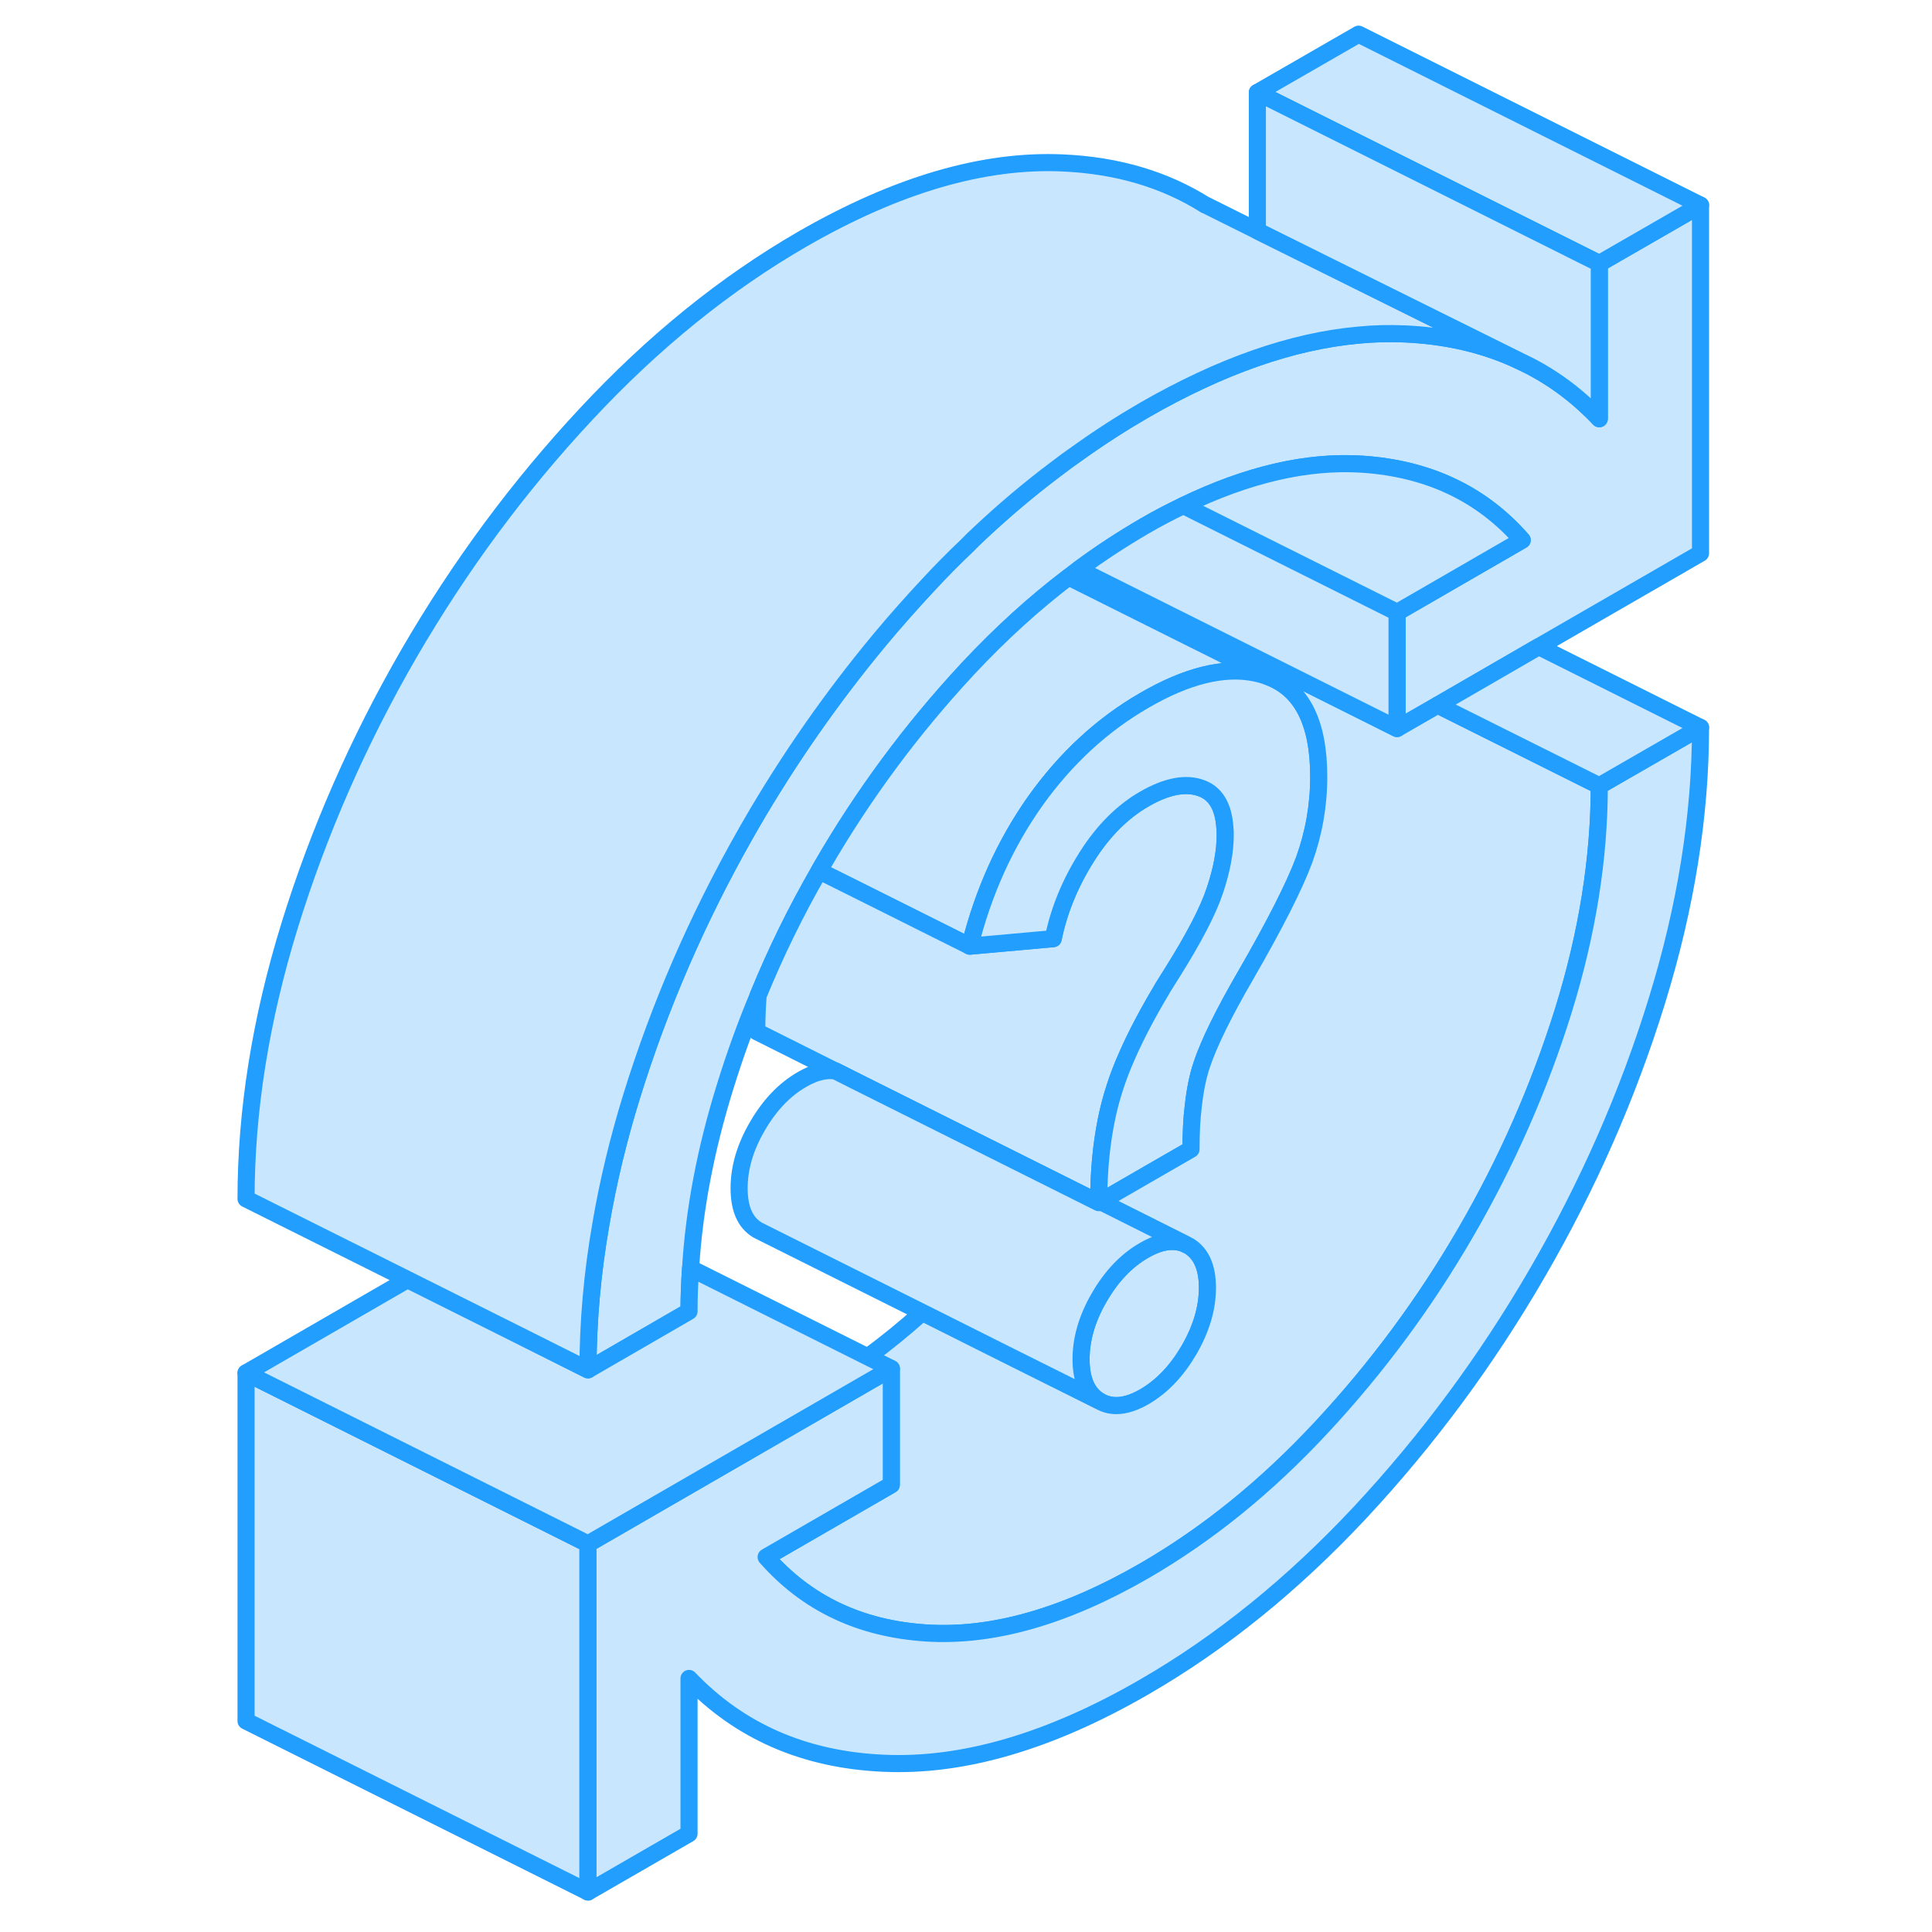 <svg width="48" height="48" viewBox="0 0 90 113" fill="#c8e7ff" xmlns="http://www.w3.org/2000/svg" stroke-width="1px" stroke-linecap="round" stroke-linejoin="round"><path d="M52.761 70.24V70.34L52.861 70.28L52.761 70.24Z" stroke="#229EFF" stroke-linejoin="round"/><path d="M59.12 75.32C59.12 76.51 58.76 77.72 58.05 78.95C57.33 80.18 56.46 81.1 55.42 81.7C54.39 82.29 53.51 82.37 52.8 81.94C52.08 81.5 51.73 80.69 51.73 79.5C51.73 78.31 52.08 77.1 52.8 75.87C53.51 74.64 54.39 73.72 55.42 73.13C56.34 72.6 57.12 72.48 57.79 72.75L58.05 72.88C58.76 73.32 59.12 74.13 59.12 75.32Z" stroke="#229EFF" stroke-linejoin="round"/><path d="M87.961 12V32.36L78.501 37.82L72.591 41.24L70.211 42.61V35.82L72.201 34.67L77.531 31.59C75.171 28.89 72.051 27.41 68.181 27.15C64.961 26.94 61.471 27.75 57.711 29.57C56.961 29.93 56.191 30.33 55.421 30.78C54.121 31.54 52.841 32.37 51.591 33.3C51.391 33.44 51.201 33.59 51.001 33.75C48.981 35.29 47.031 37.06 45.161 39.06C45.121 39.1 45.071 39.15 45.031 39.2C41.8 42.68 38.991 46.48 36.601 50.6C36.531 50.71 36.471 50.83 36.411 50.94C35.051 53.3 33.861 55.73 32.841 58.23C32.111 59.97 31.471 61.75 30.911 63.56C29.781 67.19 29.101 70.73 28.891 74.18C28.831 75.03 28.8 75.87 28.8 76.7L22.891 80.12C22.891 77.32 23.141 74.47 23.651 71.56C24.071 69.12 24.661 66.65 25.441 64.13C27.081 58.83 29.301 53.71 32.101 48.78C32.211 48.59 32.311 48.41 32.421 48.22C34.651 44.37 37.171 40.77 39.961 37.41C40.871 36.32 41.81 35.26 42.781 34.22C43.52 33.42 44.27 32.66 45.041 31.93C45.3 31.66 45.561 31.41 45.831 31.16C47.251 29.83 48.711 28.6 50.211 27.47C50.651 27.13 51.1 26.8 51.55 26.49C52.821 25.58 54.111 24.75 55.421 23.99C59.891 21.42 64.071 19.95 67.961 19.6C68.871 19.51 69.771 19.49 70.661 19.53C73.141 19.64 75.391 20.17 77.391 21.12L77.961 21.4C79.471 22.18 80.831 23.21 82.04 24.49V15.41L87.961 12Z" stroke="#229EFF" stroke-linejoin="round"/><path d="M52.761 70.24V70.34L52.861 70.28L52.761 70.24Z" stroke="#229EFF" stroke-linejoin="round"/><path d="M62.67 39.58C62.42 39.49 62.16 39.41 61.89 39.36C60.08 38.99 57.91 39.52 55.42 40.97C52.96 42.39 50.84 44.35 49.06 46.84C47.29 49.34 46.01 52.17 45.22 55.34L38.84 52.15L36.41 50.94C36.47 50.83 36.53 50.71 36.6 50.6C38.99 46.48 41.8 42.68 45.03 39.2C45.07 39.15 45.12 39.1 45.16 39.06C47.03 37.06 48.98 35.29 51 33.75L61.91 39.2L62.67 39.58Z" stroke="#229EFF" stroke-linejoin="round"/><path d="M60.161 48.84C60.161 49.8 59.961 50.88 59.56 52.07C59.17 53.26 58.331 54.87 57.05 56.91C56.85 57.22 56.671 57.52 56.481 57.82C56.481 57.84 56.481 57.85 56.461 57.86C55.631 59.25 54.951 60.54 54.431 61.72C54.131 62.4 53.881 63.04 53.691 63.65C53.081 65.53 52.771 67.73 52.761 70.24V70.34L49.721 68.82L38.401 63.16L37.371 62.64H37.351L32.761 60.34C32.761 59.61 32.791 58.91 32.841 58.23C33.861 55.73 35.051 53.3 36.411 50.94L38.841 52.15L45.221 55.34L50.101 54.9C50.441 53.23 51.1 51.64 52.06 50.12C53.02 48.6 54.141 47.48 55.421 46.74C56.751 45.97 57.88 45.76 58.791 46.11C59.611 46.42 60.061 47.19 60.141 48.4C60.161 48.54 60.161 48.69 60.161 48.84Z" stroke="#229EFF" stroke-linejoin="round"/><path d="M65.631 45.43C65.631 47.12 65.341 48.74 64.781 50.29C64.21 51.83 63.061 54.09 61.341 57.07C60.061 59.28 59.211 61.01 58.791 62.27C58.56 62.95 58.401 63.74 58.3 64.64C58.2 65.41 58.161 66.28 58.161 67.22L55.871 68.54L52.861 70.28L52.761 70.24C52.771 67.73 53.081 65.53 53.691 63.65C53.881 63.04 54.131 62.4 54.431 61.72C54.951 60.54 55.631 59.25 56.461 57.86C56.481 57.85 56.481 57.84 56.481 57.82C56.671 57.52 56.85 57.22 57.05 56.91C58.331 54.87 59.17 53.26 59.56 52.07C59.961 50.88 60.161 49.8 60.161 48.84C60.161 48.69 60.161 48.54 60.141 48.4C60.061 47.19 59.611 46.42 58.791 46.11C57.88 45.76 56.751 45.97 55.421 46.74C54.141 47.48 53.02 48.6 52.06 50.12C51.1 51.64 50.441 53.23 50.101 54.9L45.221 55.34C46.011 52.17 47.291 49.34 49.06 46.84C50.84 44.35 52.961 42.39 55.421 40.97C57.911 39.52 60.081 38.99 61.891 39.36C62.161 39.41 62.421 39.49 62.671 39.58C64.641 40.31 65.631 42.26 65.631 45.43Z" stroke="#229EFF" stroke-linejoin="round"/><path d="M77.531 31.59L72.201 34.67L70.211 35.82L67.911 34.67L65.971 33.7L57.711 29.57C61.471 27.75 64.961 26.94 68.181 27.15C72.051 27.41 75.171 28.89 77.531 31.59Z" stroke="#229EFF" stroke-linejoin="round"/><path d="M82.04 45.96C82.04 50.2 81.341 54.581 79.941 59.1C78.531 63.62 76.631 67.94 74.241 72.06C71.851 76.19 69.04 79.99 65.811 83.46C62.581 86.94 59.121 89.74 55.421 91.88C50.791 94.55 46.541 95.76 42.671 95.51C38.801 95.26 35.681 93.77 33.31 91.07L40.631 86.841V80.05L39.251 79.361C40.341 78.561 41.401 77.7 42.441 76.76L47.331 79.21L52.8 81.94C53.511 82.37 54.391 82.29 55.421 81.7C56.461 81.1 57.331 80.18 58.05 78.95C58.761 77.72 59.121 76.51 59.121 75.32C59.121 74.13 58.761 73.32 58.05 72.88L57.791 72.751L54.201 70.95L52.861 70.28L55.871 68.54L58.161 67.221C58.161 66.281 58.2 65.41 58.3 64.64C58.401 63.74 58.56 62.95 58.791 62.27C59.211 61.01 60.061 59.28 61.341 57.07C63.061 54.09 64.21 51.83 64.781 50.29C65.341 48.74 65.631 47.12 65.631 45.43C65.631 42.26 64.641 40.31 62.671 39.58L61.911 39.2C61.931 38.96 61.941 38.721 61.951 38.48L67.191 41.1L70.211 42.611L72.591 41.24L82.04 45.96Z" stroke="#229EFF" stroke-linejoin="round"/><path d="M22.891 90.3V110.66L2.891 100.66V80.3L22.891 90.3Z" stroke="#229EFF" stroke-linejoin="round"/><path d="M87.961 42.55C87.961 47.69 87.111 53.02 85.411 58.53C83.711 64.04 81.381 69.34 78.421 74.44C75.461 79.55 72.011 84.21 68.071 88.44C64.121 92.67 59.911 96.08 55.421 98.67C49.901 101.86 44.821 103.34 40.191 103.13C35.561 102.93 31.761 101.27 28.8 98.17V107.25L22.891 110.66V90.3L40.631 80.05V86.84L33.31 91.07C35.681 93.77 38.801 95.26 42.671 95.51C46.541 95.76 50.791 94.55 55.421 91.88C59.121 89.74 62.581 86.94 65.811 83.46C69.04 79.99 71.851 76.19 74.241 72.06C76.631 67.94 78.531 63.62 79.941 59.1C81.341 54.58 82.04 50.2 82.04 45.96L87.961 42.55Z" stroke="#229EFF" stroke-linejoin="round"/><path d="M40.631 80.05L22.891 90.3L2.891 80.3L12.341 74.84L18.641 77.99L22.891 80.12L28.8 76.7C28.8 75.87 28.831 75.03 28.891 74.18L39.251 79.36L40.631 80.05Z" stroke="#229EFF" stroke-linejoin="round"/><path d="M77.391 21.12C75.391 20.17 73.141 19.64 70.661 19.53C69.771 19.49 68.871 19.51 67.961 19.6C64.071 19.95 59.891 21.42 55.421 23.99C54.111 24.75 52.821 25.58 51.55 26.49C51.1 26.8 50.651 27.13 50.211 27.47C48.711 28.6 47.251 29.83 45.831 31.16C45.561 31.41 45.3 31.66 45.041 31.93C44.27 32.66 43.52 33.42 42.781 34.22C41.81 35.26 40.871 36.32 39.961 37.41C37.171 40.77 34.651 44.37 32.421 48.22C32.311 48.41 32.211 48.59 32.101 48.78C29.301 53.71 27.081 58.83 25.441 64.13C24.661 66.65 24.071 69.12 23.651 71.56C23.141 74.47 22.891 77.32 22.891 80.12L18.641 77.99L12.341 74.84L2.891 70.12C2.891 64.97 3.741 59.64 5.441 54.13C7.141 48.63 9.471 43.32 12.421 38.22C15.381 33.12 18.831 28.45 22.78 24.22C26.721 19.99 30.941 16.58 35.421 13.99C40.941 10.81 46.021 9.32 50.661 9.53C53.831 9.67 56.621 10.49 59.011 12H59.031L62.041 13.5L67.961 16.44L77.391 21.12Z" stroke="#229EFF" stroke-linejoin="round"/><path d="M87.961 12L82.041 15.41L67.961 8.37L62.041 5.41L67.961 2L87.961 12Z" stroke="#229EFF" stroke-linejoin="round"/><path d="M82.041 15.41V24.49C80.831 23.21 79.471 22.18 77.961 21.4L77.391 21.12L67.961 16.44L62.041 13.5V5.41L67.961 8.37L82.041 15.41Z" stroke="#229EFF" stroke-linejoin="round"/><path d="M70.211 35.82V42.61L67.191 41.1L61.951 38.48L51.591 33.3C52.841 32.37 54.121 31.54 55.421 30.78C56.191 30.33 56.961 29.93 57.711 29.57L65.971 33.7L67.911 34.67L70.211 35.82Z" stroke="#229EFF" stroke-linejoin="round"/><path d="M87.961 42.55L82.041 45.96L72.591 41.24L78.501 37.82L87.961 42.55Z" stroke="#229EFF" stroke-linejoin="round"/><path d="M57.79 72.75C57.12 72.48 56.34 72.6 55.42 73.13C54.39 73.72 53.51 74.64 52.8 75.87C52.08 77.1 51.73 78.32 51.73 79.5C51.73 80.68 52.08 81.5 52.8 81.94L47.33 79.21L42.44 76.76L32.8 71.94C32.08 71.5 31.73 70.69 31.73 69.5C31.73 68.31 32.08 67.1 32.8 65.87C33.51 64.64 34.39 63.72 35.42 63.13C36.15 62.71 36.79 62.55 37.35 62.64H37.37L38.4 63.16L49.721 68.82L52.761 70.34L52.86 70.28L54.2 70.95L57.79 72.75Z" stroke="#229EFF" stroke-linejoin="round"/></svg>